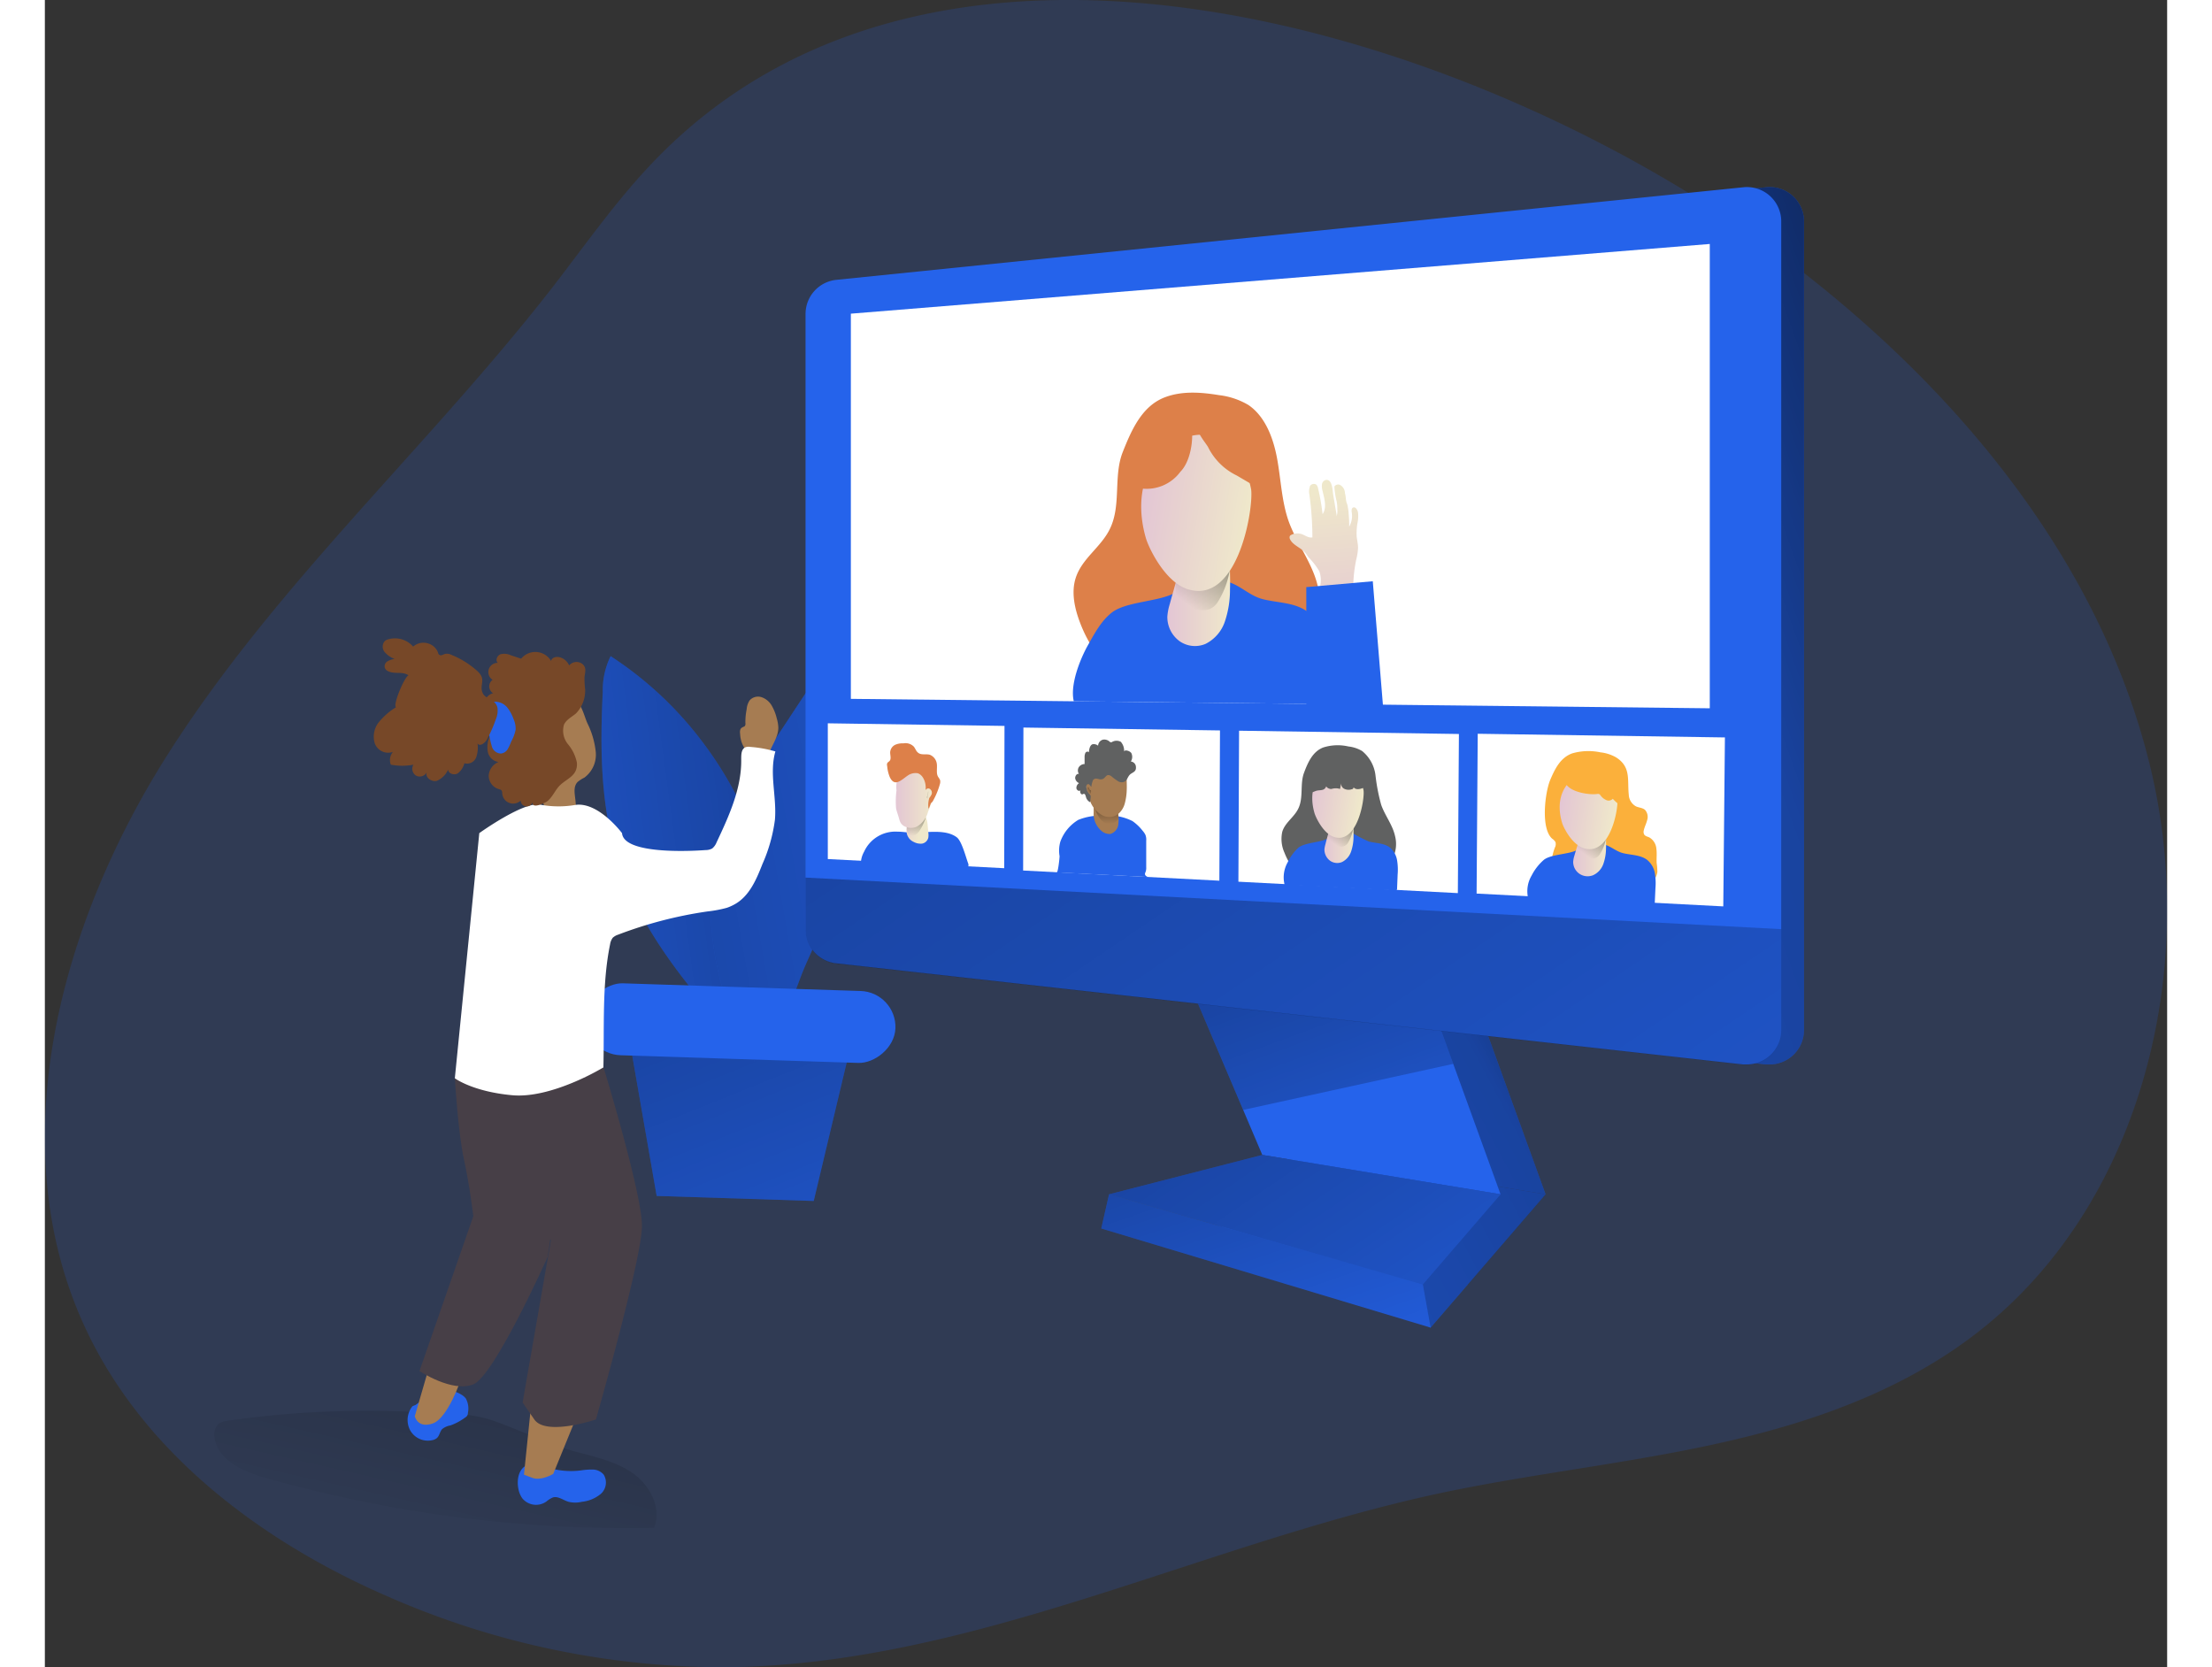 <svg id="Layer_1" data-name="Layer 1" xmlns="http://www.w3.org/2000/svg" xmlns:xlink="http://www.w3.org/1999/xlink" viewBox="0 0 375.72 295.15" width="406" height="306" class="illustration styles_illustrationTablet__1DWOa"><rect x="0" y="0" width="375.72" height="295.15" fill="#333333" stroke="none"/><defs><linearGradient id="linear-gradient" x1="97.3" y1="120.56" x2="76.98" y2="30.58" gradientTransform="matrix(1, 0, 0, -1, 0, 352)" gradientUnits="userSpaceOnUse"><stop offset="0.01"></stop><stop offset="0.08" stop-opacity="0.69"></stop><stop offset="0.21" stop-opacity="0.32"></stop><stop offset="1" stop-opacity="0"></stop></linearGradient><linearGradient id="linear-gradient-2" x1="40.3" y1="-112.69" x2="92.76" y2="-232.81" gradientTransform="matrix(1, 0.03, 0.03, -1, 68.6, 34.7)" xlink:href="#linear-gradient"></linearGradient><linearGradient id="linear-gradient-3" x1="-1314.67" y1="163.18" x2="-1402.07" y2="88.73" gradientTransform="matrix(0.84, 0.54, 0.54, -0.84, 1184.5, 1038.81)" gradientUnits="userSpaceOnUse"><stop offset="0.01"></stop><stop offset="0.13" stop-opacity="0.69"></stop><stop offset="0.25" stop-opacity="0.32"></stop><stop offset="1" stop-opacity="0"></stop></linearGradient><linearGradient id="linear-gradient-4" x1="195.9" y1="103.32" x2="327.51" y2="224.94" gradientTransform="matrix(0.84, 0.54, 0.54, -0.84, -159.21, 187.67)" xlink:href="#linear-gradient-3"></linearGradient><linearGradient id="linear-gradient-5" x1="305.46" y1="144.27" x2="104.96" y2="37.83" gradientTransform="matrix(1, 0, 0, -1, -11.09, 306.23)" xlink:href="#linear-gradient"></linearGradient><linearGradient id="linear-gradient-6" x1="313.81" y1="128.54" x2="113.31" y2="22.1" gradientTransform="matrix(1, 0, 0, -1, -11.09, 306.23)" xlink:href="#linear-gradient"></linearGradient><linearGradient id="linear-gradient-7" x1="314.67" y1="126.92" x2="114.17" y2="20.48" gradientTransform="matrix(1, 0, 0, -1, -11.09, 306.23)" xlink:href="#linear-gradient"></linearGradient><linearGradient id="linear-gradient-8" x1="226.61" y1="153.31" x2="255.49" y2="75.2" gradientTransform="matrix(1, 0, 0, -1, -11.09, 306.23)" xlink:href="#linear-gradient"></linearGradient><linearGradient id="linear-gradient-9" x1="203.54" y1="139.93" x2="280" y2="27.16" gradientTransform="matrix(1, 0, 0, -1, -11.09, 306.23)" xlink:href="#linear-gradient"></linearGradient><linearGradient id="linear-gradient-10" x1="212.12" y1="125.57" x2="238.88" y2="48.23" gradientTransform="matrix(1, 0, 0, -1, -11.09, 306.23)" xlink:href="#linear-gradient"></linearGradient><linearGradient id="linear-gradient-11" x1="393.33" y1="243.52" x2="-37.37" y2="89.23" xlink:href="#linear-gradient"></linearGradient><linearGradient id="linear-gradient-12" x1="146.09" y1="267.66" x2="356.36" y2="-42.45" xlink:href="#linear-gradient"></linearGradient><linearGradient id="linear-gradient-13" x1="-149.94" y1="227.42" x2="-145.8" y2="227.42" gradientTransform="matrix(0.97, 0.28, -0.27, 0.96, 369.06, 14.93)" gradientUnits="userSpaceOnUse"><stop offset="0" stop-color="#e3c5d5"></stop><stop offset="0.42" stop-color="#e8d3cf"></stop><stop offset="1" stop-color="#efe8cb"></stop></linearGradient><linearGradient id="linear-gradient-14" x1="-83.73" y1="595.86" x2="-81.7" y2="584.82" gradientTransform="matrix(1.01, 0.01, 0, 1, 249.47, -401.18)" gradientUnits="userSpaceOnUse"><stop offset="0" stop-color="#010101" stop-opacity="0"></stop><stop offset="0.95" stop-color="#010101"></stop></linearGradient><linearGradient id="linear-gradient-15" x1="-87.14" y1="588.97" x2="-80.45" y2="588.97" gradientTransform="matrix(1.01, 0.01, 0, 1, 249.47, -401.18)" xlink:href="#linear-gradient-13"></linearGradient><linearGradient id="linear-gradient-16" x1="-81.13" y1="588.51" x2="-82.82" y2="588.32" xlink:href="#linear-gradient-14"></linearGradient><linearGradient id="linear-gradient-17" x1="-11.75" y1="595.24" x2="-6.61" y2="595.24" gradientTransform="matrix(1.01, 0.01, 0, 1, 249.47, -401.18)" xlink:href="#linear-gradient-13"></linearGradient><linearGradient id="linear-gradient-18" x1="-10.05" y1="596.43" x2="-2.18" y2="585.59" xlink:href="#linear-gradient-14"></linearGradient><linearGradient id="linear-gradient-19" x1="-52.73" y1="360.52" x2="-43.77" y2="360.52" gradientTransform="matrix(1, 0.17, -0.16, 0.99, 345.41, -161.21)" xlink:href="#linear-gradient-13"></linearGradient><linearGradient id="linear-gradient-20" x1="31.99" y1="596.88" x2="37.77" y2="596.88" gradientTransform="matrix(1.01, 0.01, 0, 1, 249.47, -401.18)" xlink:href="#linear-gradient-13"></linearGradient><linearGradient id="linear-gradient-21" x1="33.94" y1="597.9" x2="42.54" y2="586.07" xlink:href="#linear-gradient-14"></linearGradient><linearGradient id="linear-gradient-22" x1="-9.73" y1="354.69" x2="0.32" y2="354.69" gradientTransform="matrix(1, 0.17, -0.16, 0.99, 345.41, -161.21)" xlink:href="#linear-gradient-13"></linearGradient><linearGradient id="linear-gradient-23" x1="-49.92" y1="593.32" x2="-50.1" y2="583.9" xlink:href="#linear-gradient-14"></linearGradient><linearGradient id="linear-gradient-24" x1="-53.23" y1="587.57" x2="-52.36" y2="587.09" xlink:href="#linear-gradient-14"></linearGradient><linearGradient id="linear-gradient-25" x1="-39.36" y1="551.86" x2="-28.33" y2="551.86" gradientTransform="matrix(1.01, 0.01, 0, 1, 249.47, -401.18)" xlink:href="#linear-gradient-13"></linearGradient><linearGradient id="linear-gradient-26" x1="-35.71" y1="554.33" x2="-18.81" y2="531.07" xlink:href="#linear-gradient-14"></linearGradient><linearGradient id="linear-gradient-27" x1="-90.33" y1="314.43" x2="-71.11" y2="314.43" gradientTransform="matrix(1, 0.17, -0.16, 0.99, 345.41, -161.21)" xlink:href="#linear-gradient-13"></linearGradient><linearGradient id="linear-gradient-28" x1="218.23" y1="149.99" x2="218.64" y2="176.44" gradientTransform="matrix(1, -0.09, -0.09, -1, 34.87, 329.25)" xlink:href="#linear-gradient-13"></linearGradient></defs><title>10</title><path d="M119.17,74.05c-6.66,6.87-12.17,14.75-18,22.31-22,28.35-49.11,52.7-68.35,83S3.11,249,18.49,281.37c10.37,21.86,31.05,37.35,53.24,47A147.66,147.66,0,0,0,132,340.92c43.36-.51,83.56-21.68,126-30.79,18.81-4,38.1-5.71,56.7-10.61,13.18-3.46,26.08-8.61,37-16.7,30.29-22.34,41-65,32.06-101.57S349.11,114,319,91.4C268,53,171.27,20.24,119.17,74.05Z" transform="translate(-11.09 -45.77)" fill="#2563EB" opacity="0.18" style="isolation: isolate;"></path><path d="M43.42,297.3a3.14,3.14,0,0,0-1.54.51,2.53,2.53,0,0,0-.76,2.27c.39,4.13,5.08,6.21,9.08,7.34a234.83,234.83,0,0,0,68.74,8.83c1.4-3.42-.66-7.45-3.66-9.6s-6.74-2.94-10.31-3.91c-5-1.38-9.55-3.74-14.43-5.44-4.37-1.52-9.51-1.36-14.18-1.58A172,172,0,0,0,43.42,297.3Z" transform="translate(-11.09 -45.77)" fill="url(#linear-gradient)"></path><polygon points="142.69 184.99 103.44 183.72 108.31 211.72 136.12 212.61 142.69 184.99" fill="#2563EB"></polygon><polygon points="142.69 184.99 103.44 183.72 108.31 211.72 136.12 212.61 142.69 184.99" fill="url(#linear-gradient-2)"></polygon><path d="M111.25,161.93a13.65,13.65,0,0,0-1.39,6.34c-.49,9.91-.41,20,2.56,29.5,4.36,13.92,14.51,25.15,24.37,35.9-.74-1.19,1.45-7.49,1.75-9,.57-3,1.22-5.87,1.84-8.81,1-4.63,0-9.51-1.16-14.08a67.55,67.55,0,0,0-14.4-28A63.93,63.93,0,0,0,111.25,161.93Z" transform="translate(-11.09 -45.77)" fill="#2563EB"></path><path d="M111.25,161.93a13.65,13.65,0,0,0-1.39,6.34c-.49,9.91-.41,20,2.56,29.5,4.36,13.92,14.51,25.15,24.37,35.9-.74-1.19,1.45-7.49,1.75-9,.57-3,1.22-5.87,1.84-8.81,1-4.63,0-9.51-1.16-14.08a67.55,67.55,0,0,0-14.4-28A63.93,63.93,0,0,0,111.25,161.93Z" transform="translate(-11.09 -45.77)" fill="url(#linear-gradient-3)"></path><path d="M155.21,195.5c3.33-7.4,6.7-14.91,7.95-22.93s.14-16.75-4.77-23.21q-9.51,14.4-19,28.8c-3.66,5.55-7.38,11.21-9.18,17.62-3.14,11.22-.35,28.49,7.13,37.59,4.27-3.64,6.27-12,8.57-17.12Z" transform="translate(-11.09 -45.77)" fill="#2563EB"></path><path d="M155.21,195.5c3.33-7.4,6.7-14.91,7.95-22.93s.14-16.75-4.77-23.21q-9.51,14.4-19,28.8c-3.66,5.55-7.38,11.21-9.18,17.62-3.14,11.22-.35,28.49,7.13,37.59,4.27-3.64,6.27-12,8.57-17.12Z" transform="translate(-11.09 -45.77)" fill="url(#linear-gradient-4)"></path><rect x="127.9" y="199.47" width="12.74" height="54.85" rx="6.37" transform="translate(-107.94 308) rotate(-88.15)" fill="#2563EB"></rect><polygon points="209.94 172.55 223.51 204.46 265.68 211.43 252.11 174.02 209.94 172.55" fill="#2563EB"></polygon><polygon points="209.94 172.55 223.51 204.46 265.68 211.43 252.11 174.02 209.94 172.55" fill="url(#linear-gradient-5)"></polygon><polygon points="223.51 204.46 196.37 211.43 251.93 227.38 265.68 211.43 223.51 204.46" fill="url(#linear-gradient-6)"></polygon><polygon points="223.51 204.46 196.37 211.43 245.33 235.03 265.68 211.43 223.51 204.46" fill="#2563EB"></polygon><polygon points="223.51 204.46 196.37 211.43 245.33 235.03 265.68 211.43 223.51 204.46" fill="url(#linear-gradient-7)"></polygon><polygon points="201.97 172.55 215.53 204.46 257.71 211.43 244.14 174.02 201.97 172.55" fill="#2563EB"></polygon><polygon points="212.15 196.49 249.33 188.34 244.14 174.02 201.97 172.55 212.15 196.49" fill="url(#linear-gradient-8)"></polygon><polygon points="215.53 204.46 188.4 211.43 243.95 227.38 257.71 211.43 215.53 204.46" fill="#2563EB"></polygon><polygon points="215.53 204.46 188.4 211.43 243.95 227.38 257.71 211.43 215.53 204.46" fill="url(#linear-gradient-9)"></polygon><polygon points="243.95 227.38 245.33 235.03 187.02 217.48 188.4 211.43 243.95 227.38" fill="#2563EB"></polygon><polygon points="243.95 227.38 245.33 235.03 187.02 217.48 188.4 211.43 243.95 227.38" fill="url(#linear-gradient-10)"></polygon><path d="M322.52,85V228.21a6.09,6.09,0,0,1-6.14,6l-.62,0L155.2,216.36a6.09,6.09,0,0,1-5.41-6v-109a6.07,6.07,0,0,1,5.46-6L315.82,78.92a6.08,6.08,0,0,1,6.67,5.43C322.51,84.56,322.52,84.78,322.52,85Z" transform="translate(-11.09 -45.77)" fill="#2563EB"></path><path d="M322.52,85V228.21a6.09,6.09,0,0,1-6.14,6l-.62,0L155.2,216.36a6.09,6.09,0,0,1-5.41-6v-109a6.07,6.07,0,0,1,5.46-6L315.82,78.92a6.08,6.08,0,0,1,6.67,5.43C322.51,84.56,322.52,84.78,322.52,85Z" transform="translate(-11.09 -45.77)" fill="url(#linear-gradient-11)"></path><path d="M318.49,85V228.21a6.09,6.09,0,0,1-6.14,6l-.62,0-160.56-17.9a6.09,6.09,0,0,1-5.41-6v-109a6.07,6.07,0,0,1,5.46-6L311.79,78.92a6.08,6.08,0,0,1,6.67,5.43C318.48,84.56,318.49,84.78,318.49,85Z" transform="translate(-11.09 -45.77)" fill="#2563EB"></path><polygon points="142.69 123.72 142.69 55.53 294.75 43.19 294.75 125.39 142.69 123.72" fill="#fff"></polygon><path d="M318.49,210.26v18a6.09,6.09,0,0,1-6.14,6l-.62,0-160.56-17.9a6.09,6.09,0,0,1-5.41-6v-9.23Z" transform="translate(-11.09 -45.77)" fill="url(#linear-gradient-12)"></path><polygon points="169.84 153.7 138.61 152.08 138.61 128.05 169.89 128.51 169.84 153.7" fill="#fff"></polygon><path d="M156.12,196.56A6.08,6.08,0,0,1,162,193c.82,0,1.65.14,2.46.18,2.38.08,6-.75,8.07.82.87.65,1.59,3.45,2,4.57a.81.81,0,0,1,0,.68c-.13.18-.32.16-.49.15-4.29-.28-8.52-.43-12.7-.7l-5.78-.33A4.45,4.45,0,0,1,156.12,196.56Z" transform="translate(-11.09 -45.77)" fill="#2563EB"></path><path d="M164.27,194.39a2.32,2.32,0,0,0,.64.43,2.59,2.59,0,0,0,1.47.3,1.39,1.39,0,0,0,1.11-1.05,2.9,2.9,0,0,0,0-.93l-.1-1.11a4.8,4.8,0,0,0-.33-1.59,1.53,1.53,0,0,0-2-.83h0a2.3,2.3,0,0,0-1,1.25C163.63,192.06,163.27,193.35,164.27,194.39Z" transform="translate(-11.09 -45.77)" fill="url(#linear-gradient-13)"></path><path d="M167.06,190.44s-1,3.31-2.35,3.25-1-1.66-1-1.66Z" transform="translate(-11.09 -45.77)" fill="url(#linear-gradient-14)"></path><path d="M161.79,188.9c.12.58.35,1.12.5,1.69a4,4,0,0,0,.26.76,1.69,1.69,0,0,0,.8.74,2.46,2.46,0,0,0,2.15,0,4.26,4.26,0,0,0,1.95-2.63,13.42,13.42,0,0,0,1-3.51c0-.53-.52-1.19-.68-1.69a3.85,3.85,0,0,0-.84-1.4,4.31,4.31,0,0,0-1-1,2.6,2.6,0,0,0-2.9.34,2.79,2.79,0,0,0-.75.78,5.17,5.17,0,0,0-.42,2.74A14.7,14.7,0,0,0,161.79,188.9Z" transform="translate(-11.09 -45.77)" fill="url(#linear-gradient-15)"></path><path d="M160.65,183.29a6.56,6.56,0,0,1-.44-1.91.76.76,0,0,1,0-.47c.09-.22.31-.28.45-.46.3-.36.07-1,.08-1.49a1.58,1.58,0,0,1,.87-1.33,3.18,3.18,0,0,1,1.46-.26,2.07,2.07,0,0,1,1.85.57c.26.31.39.75.67,1,.57.59,1.45.24,2.18.45A2,2,0,0,1,169,181c.1.77-.15,1.64.22,2.28a3.67,3.67,0,0,1,.36.6,1.48,1.48,0,0,1-.06.78,13.1,13.1,0,0,1-1.15,2.8,1,1,0,0,1-.34.43c-.16.09-.42,1.16-.51,1a4.34,4.34,0,0,1,.15-1.86,2.59,2.59,0,0,0,.4-.63.81.81,0,0,0-.36-1,.54.54,0,0,0-.71.26c.17-1.22-.38-2.68-1.38-3a2.39,2.39,0,0,0-1.74.39C162.76,183.79,161.53,185.24,160.65,183.29Z" transform="translate(-11.09 -45.77)" fill="#dd8049"></path><path d="M167.42,186a.18.18,0,0,1,.1-.11.14.14,0,0,1,.15.06.43.43,0,0,1,.18.24.49.49,0,0,1,0,.24,1.7,1.7,0,0,1-.15.45.44.44,0,0,1-.34.26c-.06,0-.15-.18-.15-.25s.06-.11.09-.17A5.69,5.69,0,0,1,167.42,186Z" transform="translate(-11.09 -45.77)" fill="url(#linear-gradient-16)"></path><polygon points="297.14 160.46 253.47 158.19 253.67 129.9 297.43 130.55 297.14 160.46" fill="#fff"></polygon><polygon points="250.15 158.11 211.3 156.09 211.42 129.36 250.34 129.94 250.15 158.11" fill="#fff"></polygon><polygon points="207.93 155.91 173.19 154.11 173.24 128.8 208.04 129.31 207.93 155.91" fill="#fff"></polygon><path d="M237.43,178.09a8.47,8.47,0,0,1,4.44-.17,6,6,0,0,1,2.43.81,6.55,6.55,0,0,1,2.37,4.39,33.21,33.21,0,0,0,1,5.13c.66,1.89,2,3.52,2.44,5.48a5.68,5.68,0,0,1-4,6.94,5.1,5.1,0,0,1-1.35.11c-1.15-.06-2.27-.52-3.41-.57-2.36-.12-4.61,1.51-6.88.89-1.86-.51-3.17-2.42-3.91-4.34a5.9,5.9,0,0,1-.4-3.75c.5-1.65,2.12-2.57,2.85-4.13.93-1.95.25-4.32,1-6.31C234.69,180.74,235.55,178.8,237.43,178.09Z" transform="translate(-11.09 -45.77)" fill="#606161"></path><path d="M245.49,194.75c1.29.32,2.74.26,3.79,1.11a3.79,3.79,0,0,1,1.2,2.2,10.22,10.22,0,0,1,.1,2.53l-.1,2.49a.41.41,0,0,1-.07.26.43.43,0,0,1-.27.06l-19.57-1a5.38,5.38,0,0,1,.52-3.93,8.6,8.6,0,0,1,1.94-2.65c1.17-.91,3.91-.88,5.21-1.63.34-.2,0-.51.42-.6s.21-.59.59-.58a13.28,13.28,0,0,1,3.44.3A24.66,24.66,0,0,0,245.49,194.75Z" transform="translate(-11.09 -45.77)" fill="#2563EB"></path><path d="M237.82,195.15a4.79,4.79,0,0,0-.2,1,2.46,2.46,0,0,0,1,2,2.19,2.19,0,0,0,2.13.22,3.23,3.23,0,0,0,1.6-1.88,8.31,8.31,0,0,0,.42-2.62,23.66,23.66,0,0,0-.18-3.57.76.76,0,0,0-.57-.85h-.15a2.81,2.81,0,0,0-3.14,1.81,6.6,6.6,0,0,0-.28,1.32C238.31,193.49,238,194.32,237.82,195.15Z" transform="translate(-11.09 -45.77)" fill="url(#linear-gradient-17)"></path><path d="M238.3,193.37s-.12,1.09.33,1.51,2.24,1.44,3.12.15a7,7,0,0,0,1-2.86Z" transform="translate(-11.09 -45.77)" fill="url(#linear-gradient-18)"></path><path d="M235.86,189.71c.23.8,1.58,3.65,3.48,4.24,4.1,1.27,5.41-6.57,5.21-8.23a7.29,7.29,0,0,0-1.88-3.65,3.45,3.45,0,0,0-3.74-.55C235.72,182.93,234.86,186.29,235.86,189.71Z" transform="translate(-11.09 -45.77)" fill="url(#linear-gradient-19)"></path><path d="M234.57,185.33a.92.92,0,0,0,.63.69c.33.07.65-.16,1-.26s.82-.06,1.2-.2.71-.66.47-1c-.11.55.54.92,1,.88a2.54,2.54,0,0,1,1.52,0l.2-1.08a1,1,0,0,0,.6,1.08,1.74,1.74,0,0,0,1.23.06c.18,0,.41-.19.34-.38.41.56,1.22.35,1.83.09a.48.48,0,0,0,.24-.18.53.53,0,0,0,0-.35,12.62,12.62,0,0,0-1-3.1,3.75,3.75,0,0,0-2.32-2,4.52,4.52,0,0,0-1.72.06,6,6,0,0,0-3.82,2.25C235.23,182.66,234.28,184.14,234.57,185.33Z" transform="translate(-11.09 -45.77)" fill="#606161"></path><path d="M281.49,179.14a10.32,10.32,0,0,1,5-.18,7.11,7.11,0,0,1,2.73.87c2.72,1.7,2,4,2.28,6.61a2.47,2.47,0,0,0,1.27,2.08c.52.24,1.15.24,1.59.61a1.85,1.85,0,0,1,.4,1.81c-.15.63-.47,1.2-.6,1.83a1,1,0,0,0,.07.74c.19.29.57.36.89.5a2.55,2.55,0,0,1,1.27,2.06c.11.84,0,1.68.05,2.51a10.64,10.64,0,0,1,.12,1.59,3.44,3.44,0,0,1-3.33,2.85,10.65,10.65,0,0,1-4.64-1.06,9.79,9.79,0,0,0-4.61-1c-1.66.19-3.42,1.22-4.88.31a3.1,3.1,0,0,1-1.28-2.6,8.7,8.7,0,0,1,.62-2.9,1.3,1.3,0,0,0,.08-.93,1.82,1.82,0,0,0-.56-.58c-2.1-1.79-1.28-8.23-.37-10.41C278.4,181.94,279.38,179.89,281.49,179.14Z" transform="translate(-11.09 -45.77)" fill="#fbb03b"></path><path d="M290.51,196.81c1.44.35,3.08.29,4.26,1.2a4,4,0,0,1,1.35,2.34,11,11,0,0,1,.1,2.68l-.12,2.64a.38.38,0,0,1-.08.27.45.45,0,0,1-.3.07l-22-1.08a5.45,5.45,0,0,1,.58-4.16,9.2,9.2,0,0,1,2.19-2.8c1.32-1,4.39-.93,5.86-1.72.38-.2,0-.53.47-.62s.24-.63.66-.62a15.7,15.7,0,0,1,3.87.32C288.47,195.7,289.32,196.52,290.51,196.81Z" transform="translate(-11.09 -45.77)" fill="#2563EB"></path><path d="M281.88,197.22a4.49,4.49,0,0,0-.22,1.09,2.53,2.53,0,0,0,1.14,2.17,2.6,2.6,0,0,0,2.39.23,3.46,3.46,0,0,0,1.81-2,8.44,8.44,0,0,0,.47-2.77,22.75,22.75,0,0,0-.19-3.78.8.8,0,0,0-.64-.91h-.16a3.22,3.22,0,0,0-3.54,1.92,6.67,6.67,0,0,0-.32,1.39C282.44,195.46,282.13,196.34,281.88,197.22Z" transform="translate(-11.09 -45.77)" fill="url(#linear-gradient-20)"></path><path d="M282.43,195.34s-.14,1.14.37,1.59,2.51,1.54,3.5.18a7.38,7.38,0,0,0,1.18-3Z" transform="translate(-11.09 -45.77)" fill="url(#linear-gradient-21)"></path><path d="M279.7,191.45c.25.85,1.76,3.87,3.89,4.5,4.61,1.36,6.1-6.94,5.89-8.7a7.58,7.58,0,0,0-2.11-3.88,4,4,0,0,0-4.2-.59C279.56,184.27,278.59,187.82,279.7,191.45Z" transform="translate(-11.09 -45.77)" fill="url(#linear-gradient-22)"></path><path d="M194.05,190.91a10.58,10.58,0,0,1,4.59-.73,9.2,9.2,0,0,1,5,.95,8.26,8.26,0,0,1,1.81,1.73,3.17,3.17,0,0,1,.48.71,2.27,2.27,0,0,1,.14,1v4.74a2,2,0,0,1-.15.91c-.39.78,1,.83,0,.78l-15.69-.79c.24,0,.51-2.62.5-2.88a5.72,5.72,0,0,1,.14-2.57A7.48,7.48,0,0,1,194.05,190.91Z" transform="translate(-11.09 -45.77)" fill="#2563EB"></path><path d="M198,192.73a2.23,2.23,0,0,0,1.72.68,2,2,0,0,0,1.42-1.84c.11-.84-.06-1.72,0-2.57a6.2,6.2,0,0,0,0-1.61,2.18,2.18,0,0,0-2.66-1.55,2.13,2.13,0,0,0-1.17.77c-.73.91-.51,2-.55,3.15A3.93,3.93,0,0,0,198,192.73Z" transform="translate(-11.09 -45.77)" fill="#a67c52"></path><path d="M196.91,188.74s.81,2.76,2.39,2.83,1.82-.86,1.82-.86l-.07-1.48Z" transform="translate(-11.09 -45.77)" fill="url(#linear-gradient-23)"></path><path d="M202.62,185.64a10.15,10.15,0,0,1-.35,2.39,3.67,3.67,0,0,1-1.23,1.9,2.64,2.64,0,0,1-2.82.13,4.82,4.82,0,0,1-2.05-2.38,9.8,9.8,0,0,1-.83-3.24,5.45,5.45,0,0,1,.4-2.49,3,3,0,0,1,1.81-1.57,6.26,6.26,0,0,1,2.32-.22,4.07,4.07,0,0,1,1.87.46,1.92,1.92,0,0,1,.94,1.94C202.55,183.56,202.67,184.63,202.62,185.64Z" transform="translate(-11.09 -45.77)" fill="#a67c52"></path><path d="M196.36,185.06c-.2-.13-.31-.45-.53-.48a.35.35,0,0,0-.33.24.94.94,0,0,0,0,.47,1.88,1.88,0,0,0,.46,1,1.07,1.07,0,0,1,.27.36,1,1,0,0,1,0,.34l-.09.8a1.44,1.44,0,0,1-.74-.93c-.06-.17-.11-.5-.31-.55s-.32.23-.55,0a.57.57,0,0,1-.11-.64c-.22.27-.67,0-.72-.36a1,1,0,0,1,.47-.9,1.14,1.14,0,0,1-.69-.89c0-.42.32-.85.67-.73a1.12,1.12,0,0,1,0-1.24,1.26,1.26,0,0,1,1-.52v-1.21a1.73,1.73,0,0,1,.15-.78c.14-.21.46-.3.61-.08.05-.57.17-1.24.63-1.43a1.21,1.21,0,0,1,1,.25,1.16,1.16,0,0,1,.8-1.05,1.35,1.35,0,0,1,1.23.33.54.54,0,0,0,.16.1.41.41,0,0,0,.22,0,1.59,1.59,0,0,1,1.62-.06,2.39,2.39,0,0,1,.57,1.77c0-.26.35-.28.58-.21a1.31,1.31,0,0,1,.69.4,1.53,1.53,0,0,1-.07,1.52,1,1,0,0,1,.9,1c.07.91-.71.91-1.13,1.39-.29.32-.42.81-.74,1.09a1.2,1.2,0,0,1-1.31,0,10.87,10.87,0,0,1-1.16-.86.89.89,0,0,0-.64-.21c-.31.07-.49.45-.77.63a1.07,1.07,0,0,1-.84.07c-.34-.09-.73-.18-1,.18A4.08,4.08,0,0,0,196.36,185.06Z" transform="translate(-11.09 -45.77)" fill="#606161"></path><path d="M196,185.44a.5.5,0,0,0-.08-.2.19.19,0,0,0-.15-.11.19.19,0,0,0-.12.15.74.74,0,0,0,0,.21,1.9,1.9,0,0,0,.14.4.59.59,0,0,0,.14.23.55.55,0,0,0,.24.12h.1a.09.09,0,0,0,0-.07c0-.12.07-.37,0-.48s-.1,0-.15-.07A.36.36,0,0,1,196,185.44Z" transform="translate(-11.09 -45.77)" opacity="0.5" fill="url(#linear-gradient-24)" style="isolation: isolate;"></path><path d="M285.89,186.33a.86.86,0,0,1,.32,0,.64.64,0,0,1,.29.25,2.42,2.42,0,0,0,1,.82,1,1,0,0,0,1.17-.22,7.88,7.88,0,0,0,.89.84.43.43,0,0,0,.26.13c.28,0,.3-.42.22-.69l-1.12-3.66a3.39,3.39,0,0,0-.64-1.34,3.45,3.45,0,0,0-2.37-.76c-1.26-.08-5.54-.13-5.76,1.78C279.84,185.86,284.34,186.56,285.89,186.33Z" transform="translate(-11.09 -45.77)" fill="#fbb03b"></path><path d="M209.41,116.09c3-1.13,6.32-.9,9.53-.37a13.18,13.18,0,0,1,5.21,1.74c2.95,2,4.4,5.77,5.08,9.43s.8,7.48,2,11c1.43,4.08,4.3,7.56,5.24,11.77,1.53,6.85-2.38,13.54-8.68,14.91a10.79,10.79,0,0,1-2.89.22c-2.47-.12-4.87-1.11-7.32-1.22-5.06-.25-9.88,3.25-14.76,1.91-4-1.1-6.8-5.18-8.4-9.31-1-2.57-1.65-5.44-.86-8,1.09-3.55,4.56-5.53,6.12-8.86,2-4.19.54-9.28,2.25-13.55C203.51,121.77,205.37,117.61,209.41,116.09Z" transform="translate(-11.09 -45.77)" fill="#dd8049"></path><path d="M226.71,151.84c2.76.7,5.87.55,8.13,2.4a8,8,0,0,1,2.58,4.72,23.4,23.4,0,0,1,.21,5.42l-.21,5.35a.75.75,0,0,1-.16.54.72.72,0,0,1-.57.13l-43.44-.48c-.71-2.9,1.12-7.5,2.54-10,1.19-2.1,2.3-4.21,4.17-5.69,2.52-2,8.39-1.91,11.18-3.52.73-.41.08-1.08.9-1.27s.46-1.27,1.26-1.25c2.29.09,5.16-.12,7.4.63S224.44,151.26,226.71,151.84Z" transform="translate(-11.09 -45.77)" fill="#2563EB"></path><path d="M210.24,152.7a9.91,9.91,0,0,0-.43,2.22A5.29,5.29,0,0,0,212,159.3a4.78,4.78,0,0,0,4.57.46,6.87,6.87,0,0,0,3.44-4,17.51,17.51,0,0,0,.89-5.61,49.15,49.15,0,0,0-.37-7.67,1.61,1.61,0,0,0-1.23-1.82H219a6.05,6.05,0,0,0-6.75,3.9,16,16,0,0,0-.59,2.83C211.29,149.14,210.71,150.91,210.24,152.7Z" transform="translate(-11.09 -45.77)" fill="url(#linear-gradient-25)"></path><path d="M211.28,148.89s-.26,2.32.7,3.23,4.8,3.1,6.69.33a15.34,15.34,0,0,0,2.25-6.14Z" transform="translate(-11.09 -45.77)" fill="url(#linear-gradient-26)"></path><path d="M206,141c.49,1.72,3.38,7.83,7.45,9.09,8.82,2.73,11.62-14.08,11.2-17.65a15.51,15.51,0,0,0-4-7.84,7.32,7.32,0,0,0-8-1.17C205.74,126.49,203.9,133.69,206,141Z" transform="translate(-11.09 -45.77)" fill="url(#linear-gradient-27)"></path><path d="M242.73,149.08a25.37,25.37,0,0,1,.54-4.34,9.57,9.57,0,0,0,.3-2c0-.68-.18-1.35-.24-2a10.37,10.37,0,0,1,.14-2.36,6.18,6.18,0,0,0,.1-1.87c-.06-.35-.39-1.1-.88-.89-.28.12-.27.51-.24.82A3.75,3.75,0,0,1,242,139a18.9,18.9,0,0,0-.09-2.26,7.39,7.39,0,0,0-.14-1.14,3.86,3.86,0,0,0-.09-.49,4.56,4.56,0,0,1-.18-.52c-.09-.35-.09-.71-.15-1.06a4.24,4.24,0,0,0-.1-.46,1.68,1.68,0,0,0-.86-1.45.79.79,0,0,0-1,.27.24.24,0,0,0,0,.12,13.43,13.43,0,0,0,.41,2.59,7.34,7.34,0,0,1,.1,1.32,3.86,3.86,0,0,1,0,.68,3.09,3.09,0,0,0-.08.6l-.65-3.85c-.12-.71-.12-2.82-1.32-2.61a.92.92,0,0,0-.67.81,2.89,2.89,0,0,0,.11,1.13c.29,1.27.82,2.91,0,4.12a37.33,37.33,0,0,0-.8-4.59,1.19,1.19,0,0,0-.33-.66.82.82,0,0,0-1.12.3.47.47,0,0,0,0,.1,2.53,2.53,0,0,0-.08,1.39,56.28,56.28,0,0,1,.53,7.56c-.66.15-1.27-.36-1.91-.58a2.38,2.38,0,0,0-1.83.14.61.61,0,0,0-.24.18.66.66,0,0,0,0,.55c.49,1.09,1.85,1.48,2.65,2.37.24.27.43.58.64.87a12.47,12.47,0,0,1,1.92,2.48,4.82,4.82,0,0,1,.15,2.58,1.43,1.43,0,0,0,.17,1.24,1.15,1.15,0,0,0,.48.27,5,5,0,0,0,5-1.15" transform="translate(-11.09 -45.77)" fill="url(#linear-gradient-28)"></path><polygon points="223.32 125.11 223.32 103.94 235.09 102.9 236.91 125.09 223.32 125.11" fill="#2563EB"></polygon><path d="M212.12,129.28a7.41,7.41,0,0,1-7.28,2.91.52.52,0,0,1-.37-.24.57.57,0,0,1,0-.26l1-6.32a7,7,0,0,1,.85-2.75,6.59,6.59,0,0,1,2.25-1.88,7.74,7.74,0,0,1,3.1-1.23c1.84-.17,2.6,2.27,2.53,3.71C214.15,125.16,213.55,127.85,212.12,129.28Z" transform="translate(-11.09 -45.77)" fill="#dd8049"></path><path d="M217,124.88a11,11,0,0,0,5.1,5.07l5.52,3.24a16.93,16.93,0,0,1-1.59-4.42,25.22,25.22,0,0,0-.72-3.21,8,8,0,0,0-3.7-4.22c-1.23-.68-4.7-2.07-6-1.11C214.06,121.31,216.35,123.81,217,124.88Z" transform="translate(-11.09 -45.77)" fill="#dd8049"></path><path d="M76.17,294.72a3.88,3.88,0,0,0-.34,4.38,3.6,3.6,0,0,0,4,1.59,1.69,1.69,0,0,0,.7-.37c.43-.41.49-1.11.89-1.55a3.17,3.17,0,0,1,1.46-.65,10,10,0,0,0,2.64-1.42.84.84,0,0,0,.46-.79,3.71,3.71,0,0,0-.38-2.59,3,3,0,0,0-.87-.71,4.22,4.22,0,0,0-2.1-.63,5.63,5.63,0,0,0-1.67.38,12.82,12.82,0,0,0-4.21,2.11" transform="translate(-11.09 -45.77)" fill="#2563EB"></path><path d="M79.13,287.71l-2.55,8.78s.48,2.21,3.18,1.28,5-7.85,5-7.85Z" transform="translate(-11.09 -45.77)" fill="#a67c52"></path><path d="M106.06,306.07a12.29,12.29,0,0,1,2.1-.14,2.6,2.6,0,0,1,1.86.89,2.69,2.69,0,0,1-.51,3.42,6.25,6.25,0,0,1-3.37,1.4,5.09,5.09,0,0,1-2.33,0c-.94-.27-1.85-1.06-2.79-.77a4.48,4.48,0,0,0-1.12.7,3.15,3.15,0,0,1-4.28-.54A4.26,4.26,0,0,1,95,309.7c-.39-1.52-.22-3.4,1-4.3,1.49-1.07,2.65-.34,4.08.16A13.91,13.91,0,0,0,106.06,306.07Z" transform="translate(-11.09 -45.77)" fill="#2563EB"></path><path d="M104.82,297.56l-3.73,9.14s-2.14,1.28-3.66.71l-1.52-.57,1.31-12.78Z" transform="translate(-11.09 -45.77)" fill="#a67c52"></path><path d="M134.18,175.77c-.05-.41-.07-.9.25-1.14s.49-.18.62-.39a.72.72,0,0,0,.06-.46,11.51,11.51,0,0,1,.23-2.48,3.2,3.2,0,0,1,.53-1.55,2,2,0,0,1,2.12-.55,3.35,3.35,0,0,1,1.79,1.5,8.34,8.34,0,0,1,.87,2.2,6.72,6.72,0,0,1,.29,1.66c0,1.73-1.17,3.16-1.73,4.78a1.33,1.33,0,0,1-.26.5,1,1,0,0,1-.95.14,5.72,5.72,0,0,1-2.73-1.32A5,5,0,0,1,134.18,175.77Z" transform="translate(-11.09 -45.77)" fill="#a67c52"></path><path d="M83.67,236.66s.57,9.64,1.61,14.35,1.66,10.07,1.66,10.07l-9.53,27.41s5.8,3.86,9.53,2.36S100.1,268.3,100.1,268.3l3.59-23.93-9.5-10.92Z" transform="translate(-11.09 -45.77)" fill="#473f47"></path><path d="M110,234.73s6.8,22.28,6.8,28.06-8.15,34.27-8.15,34.27-8.84,3-10.91,0l-2.07-3,5-28.7s-7-15-8.29-18.85a40.28,40.28,0,0,1-1.61-7.28Z" transform="translate(-11.09 -45.77)" fill="#473f47"></path><path d="M107.11,173.75a14.94,14.94,0,0,1,1.5,5.06,5.06,5.06,0,0,1-2,4.62,6.29,6.29,0,0,0-1.2.77c-1.27,1.3.19,3.67-.55,5.36a2.52,2.52,0,0,1-3.15,1.17A4.25,4.25,0,0,1,99.34,188a13,13,0,0,1-.43-3.77l-.13-7.56a10,10,0,0,1,.76-4.94,4.93,4.93,0,0,1,4.54-2.46C105.93,169.5,106.47,172.27,107.11,173.75Z" transform="translate(-11.09 -45.77)" fill="#a67c52"></path><path d="M131.83,206.48a21.56,21.56,0,0,1-3.39.64,73.68,73.68,0,0,0-15.87,4.12,2.52,2.52,0,0,0-.95.55,2.65,2.65,0,0,0-.47,1.18c-1.44,7.05-1,14.58-1.18,21.77a44.49,44.49,0,0,1-5.58,2.76c-3.14,1.29-7.11,2.48-10.57,2.16-7-.64-10.15-3-10.15-3L88,193.26s8.21-5.91,11-5a17.68,17.68,0,0,0,6.07,0c4.06-.54,8.2,5,8.2,5,.3,3.77,12,3.21,14.77,3a2.48,2.48,0,0,0,1.19-.28,2.64,2.64,0,0,0,.78-1.09c2.2-4.67,4.45-9.56,4.36-14.73,0-.8,0-1.8.77-2.11A1.79,1.79,0,0,1,136,178a21.36,21.36,0,0,1,4.42.8c-1.12,3.89.26,8-.08,12.08a28.32,28.32,0,0,1-2.22,7.87c-1.08,2.76-2.34,5.74-5,7.16A8.3,8.3,0,0,1,131.83,206.48Z" transform="translate(-11.09 -45.77)" fill="#fff"></path><path d="M106.63,165.61h0c.09-.84.41-1.64-.38-2.3a1.71,1.71,0,0,0-2.34.26,2.56,2.56,0,0,0-1.73-1.46c-.59-.14-1.38.07-1.46.68a3.25,3.25,0,0,0-4.45-1.15,3.4,3.4,0,0,0-.86.74l-1.81-.6a2.72,2.72,0,0,0-1.86-.18c-.6.23-.94,1.12-.45,1.52a1.63,1.63,0,0,0-.94,3,1.42,1.42,0,0,0-.31,2,1.35,1.35,0,0,0,.41.38A1.88,1.88,0,0,0,89,170.69a1.9,1.9,0,0,0,.75,1.16,2.53,2.53,0,0,0-.73,3.49,2.61,2.61,0,0,0,.83.79,4.61,4.61,0,0,0-.34,2.74,2.26,2.26,0,0,0,1.9,1.8,2.77,2.77,0,0,0-1.74,2.4,2.47,2.47,0,0,0,1.69,2.37c.22.06.48.11.6.3a.92.92,0,0,1,.1.49,1.94,1.94,0,0,0,3.26,1.28,1.08,1.08,0,0,0,2.14.15c-.32,1.5,2.17.23,2.52,0,1-.76,1.42-2,2.3-2.87,1.31-1.25,3.17-1.7,3-4a7.29,7.29,0,0,0-1.57-3.26,3.78,3.78,0,0,1-.72-3.46c.42-.92,1.4-1.38,2.13-2a5.8,5.8,0,0,0,1.62-4.28A14.4,14.4,0,0,1,106.63,165.61Z" transform="translate(-11.09 -45.77)" fill="#774828"></path><path d="M91,170a2.83,2.83,0,0,1,2,1.08,7.14,7.14,0,0,1,1.07,2,4.09,4.09,0,0,1,.36,1.89,7.22,7.22,0,0,1-.77,2.06,9.56,9.56,0,0,1-.62,1.34,1.59,1.59,0,0,1-1.19.8,1.71,1.71,0,0,1-1.6-1.17,17.08,17.08,0,0,1-.47-2,9.22,9.22,0,0,1-.47-1.71,9.06,9.06,0,0,1,.24-1.8c.08-.5-.19-1.48,0-1.89S90.51,170,91,170Z" transform="translate(-11.09 -45.77)" fill="#2563EB"></path><path d="M79,159.7a2.76,2.76,0,0,0-2.71.54A4.26,4.26,0,0,0,72,158.92a1.59,1.59,0,0,0-.74.35,1.5,1.5,0,0,0,0,1.95A4.42,4.42,0,0,0,73,162.43a3.19,3.19,0,0,0-1.27.43,1,1,0,0,0-.44,1.17,1.11,1.11,0,0,0,.54.55c1.16.59,2.52,0,3.64.74-.73.29-2.81,5.26-2.22,5.66a11.84,11.84,0,0,0-3,2.6,4.08,4.08,0,0,0-.76,3.77,2.52,2.52,0,0,0,3.22,1.53h0a2.24,2.24,0,0,0-.37,2.26,10.35,10.35,0,0,0,4,0,1.43,1.43,0,0,0,.46,1.94,1.41,1.41,0,0,0,1.9-.59c-.35.9.86,1.77,1.79,1.51a3.9,3.9,0,0,0,2-2c0,.74,1.06,1.06,1.69.69a3.24,3.24,0,0,0,1.18-1.8,1.73,1.73,0,0,0,2.07-1,5.15,5.15,0,0,0,.26-2.49c.42.59,1.3-.07,1.65-.7a23,23,0,0,0,1.6-3.63,3.87,3.87,0,0,0,.29-1.93c-.28-1.63-2.11-1.52-2.63-2.68-.67-1.5.78-2.37-1-3.94a15.53,15.53,0,0,0-4.51-2.81,1.77,1.77,0,0,0-1.15-.18c-.31.09-.63.34-.92.21s-.29-.35-.37-.56A2.66,2.66,0,0,0,79,159.7Z" transform="translate(-11.09 -45.77)" fill="#774828"></path></svg>